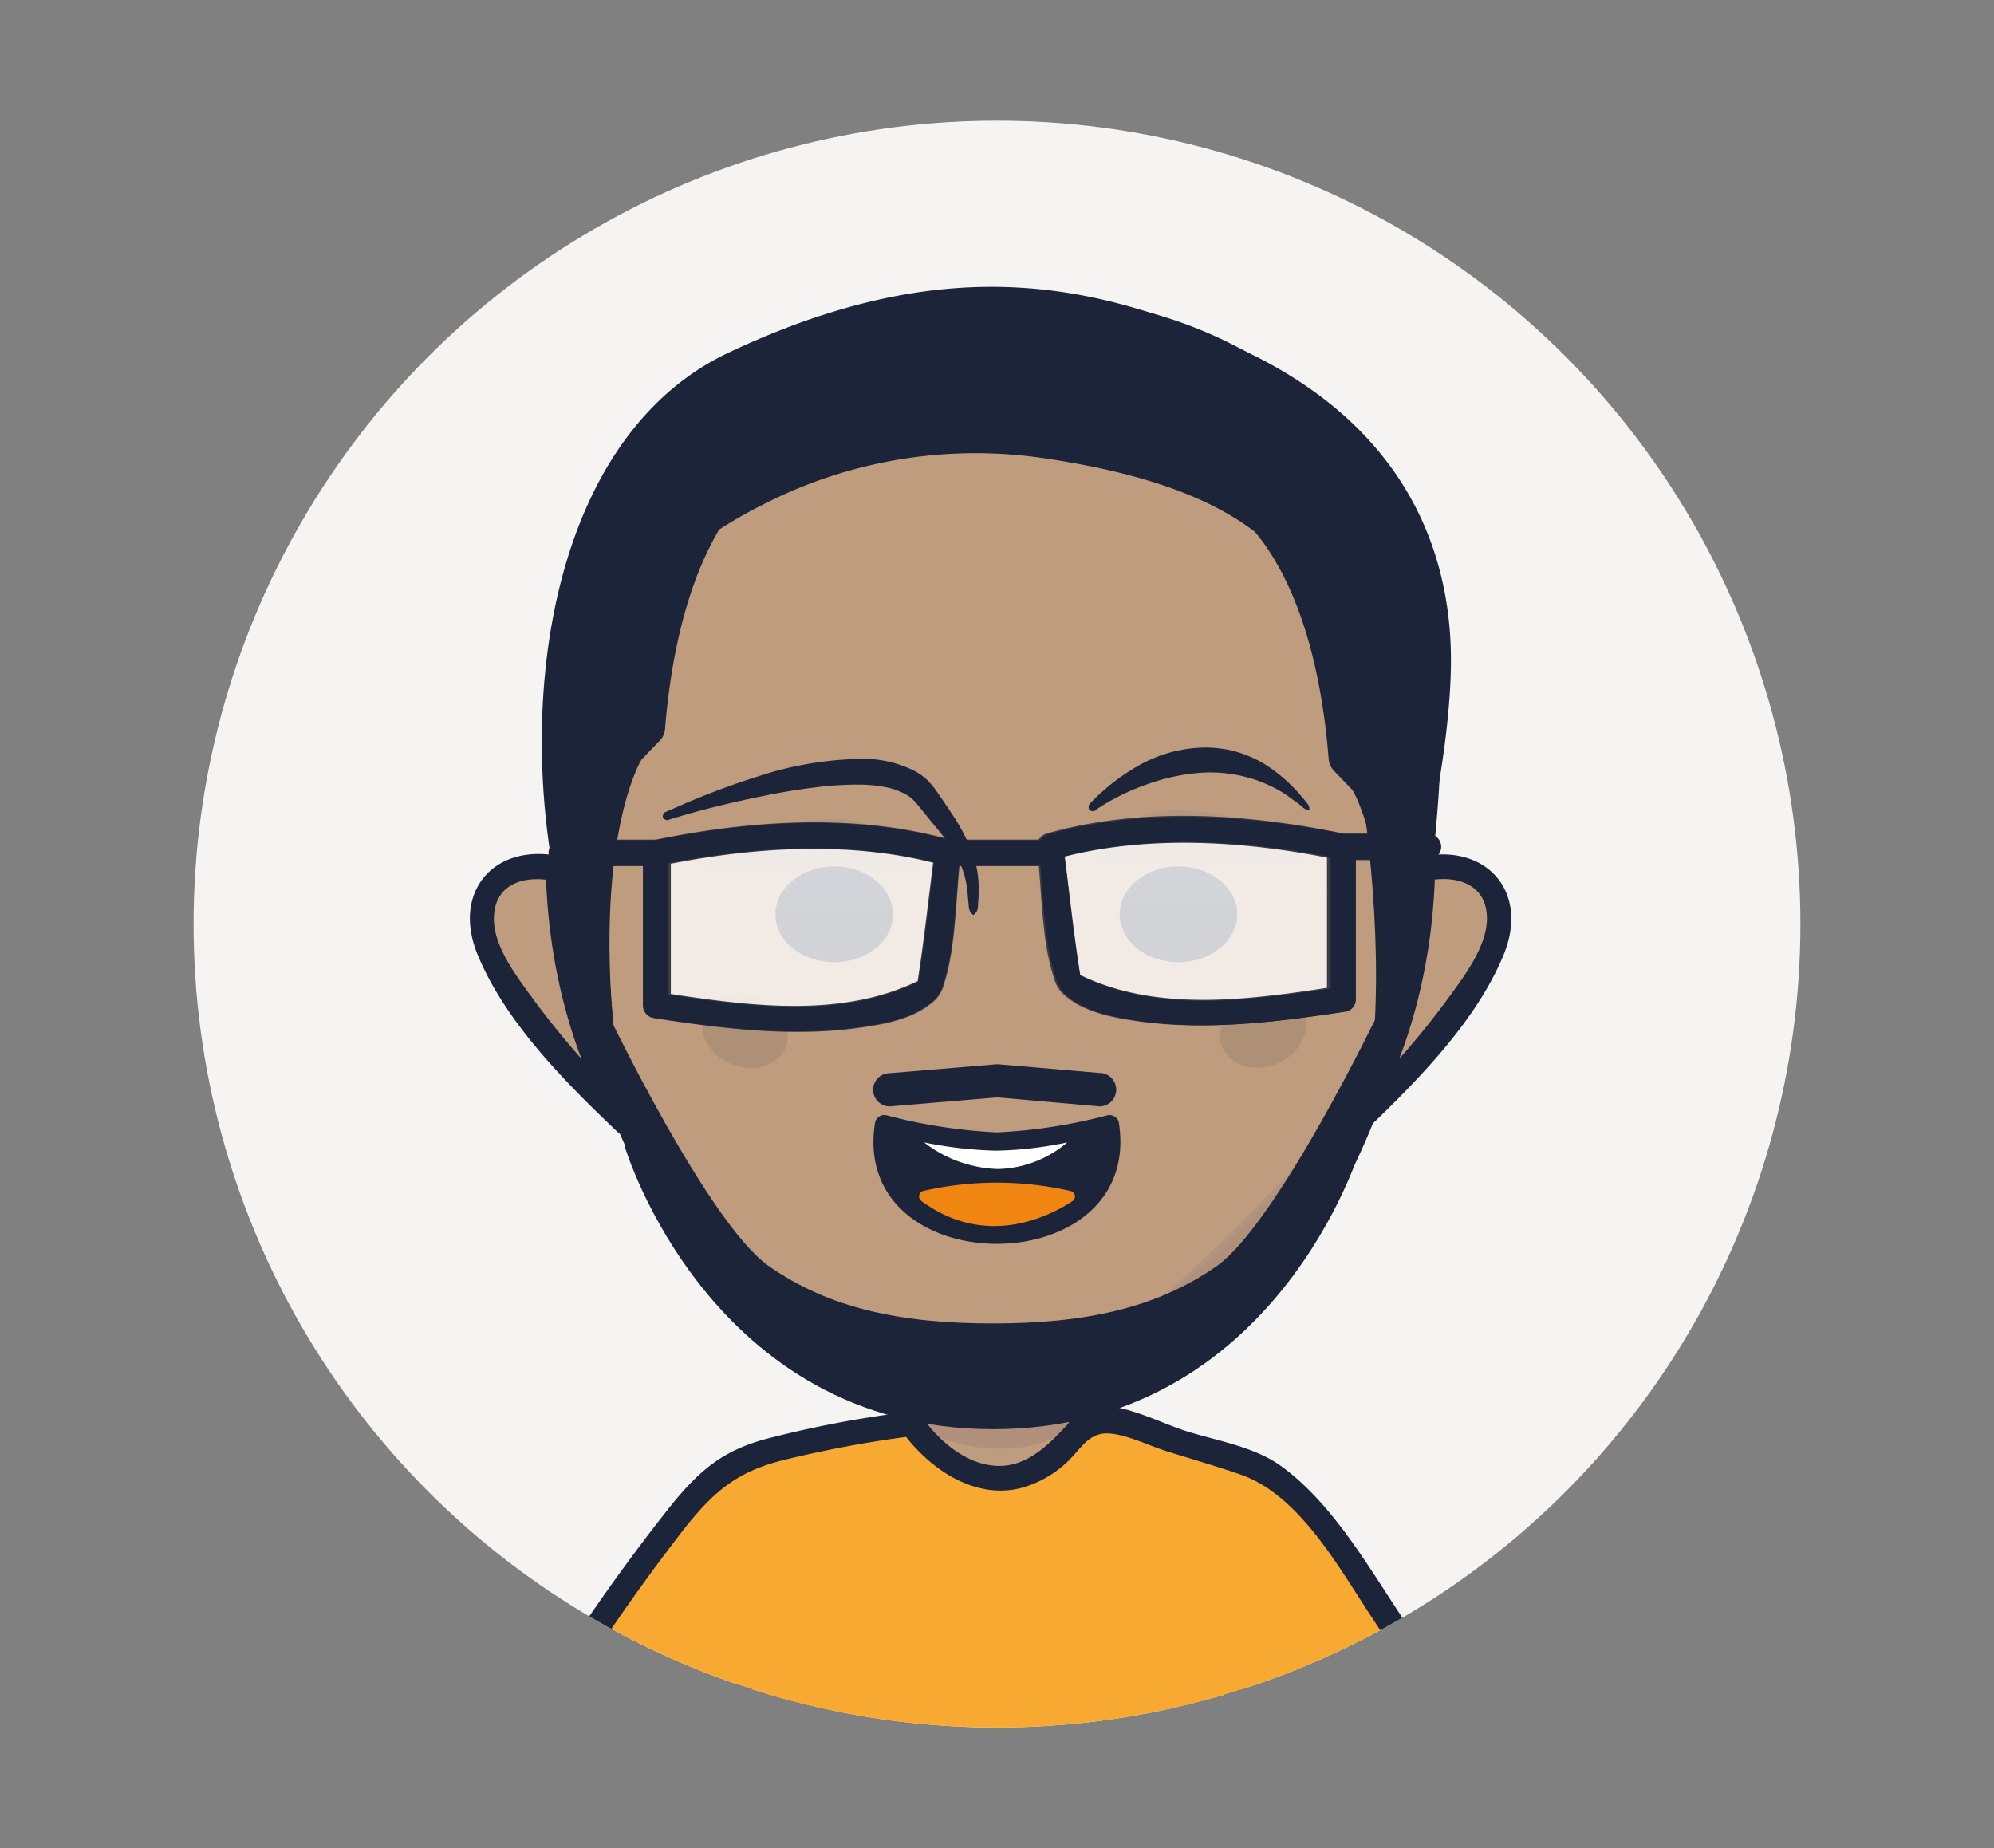 <svg id="Calque_1" data-name="Calque 1" xmlns="http://www.w3.org/2000/svg" xmlns:xlink="http://www.w3.org/1999/xlink" viewBox="0 0 224.86 208.42"><rect x="0" y="0" width="224.86" height="208.42" fill="#808080" stroke="none"/><defs><style>.cls-1{fill:#f5f4f2;}.cls-2{fill:none;opacity:0.5;}.cls-3{clip-path:url(#clip-path);}.cls-4{fill:#bf9c7e;}.cls-5,.cls-8{fill:#1b2439;}.cls-6{fill:#f8a931;}.cls-10,.cls-7{fill:#29235c;}.cls-7,.cls-8,.cls-9{opacity:0.1;}.cls-11{fill:#25509e;}.cls-12,.cls-13{opacity:0.07;}.cls-12{fill:url(#Dégradé_sans_nom_13);}.cls-13{fill:url(#Dégradé_sans_nom_13-2);}.cls-14{fill:#fff;}.cls-15{fill:#f18511;}.cls-16{opacity:0.8;}</style><clipPath id="clip-path"><circle class="cls-1" cx="112.43" cy="104.21" r="90.6"/></clipPath><linearGradient id="Dégradé_sans_nom_13" x1="91.01" y1="102.52" x2="91.01" y2="93.92" gradientUnits="userSpaceOnUse"><stop offset="0" stop-color="#fff" stop-opacity="0"/><stop offset="0.06" stop-color="#dce3ef" stop-opacity="0.16"/><stop offset="0.16" stop-color="#a4b6d7" stop-opacity="0.42"/><stop offset="0.26" stop-color="#7691c2" stop-opacity="0.63"/><stop offset="0.37" stop-color="#5275b2" stop-opacity="0.79"/><stop offset="0.48" stop-color="#3960a7" stop-opacity="0.91"/><stop offset="0.59" stop-color="#2a54a0" stop-opacity="0.98"/><stop offset="0.72" stop-color="#25509e"/></linearGradient><linearGradient id="Dégradé_sans_nom_13-2" x1="-1933.63" y1="101.55" x2="-1933.63" y2="92.96" gradientTransform="matrix(-1, 0, 0, 1, -1797.76, 0)" xlink:href="#Dégradé_sans_nom_13"/></defs><title>avatar-Dylan</title><circle class="cls-2" cx="112.43" cy="104.21" r="90.6"/><circle class="cls-1" cx="112.43" cy="104.21" r="90.6"/><g class="cls-3"><path class="cls-4" d="M84.08,192.93l-1.44-27.25c3.13-2.81,20.39-4.15,22.26-7.12s-.49-9.83-.49-9.83h15.08s-1.73,6.87.14,9.83,18.5,4.31,21.63,7.12l-2.42,27.25"/><path class="cls-5" d="M85,192.93l-.75-14.12-.48-9.06a20.84,20.84,0,0,1-.16-2.95c.14-1.4-.16-.47.13-.74,2-1.88,7.06-2.17,9.62-2.72,3.28-.71,6.94-1.17,10-2.63,4.65-2.22,3.28-8.16,1.93-12.24l-.92,1.21h15.08l-.92-1.21c-1,4.22-2,10.08,2.61,12.28,2.95,1.41,6.47,1.89,9.64,2.6,2,.44,8.63,1.33,9.51,2.61,0,0-.33,3.13-.4,4l-.83,9.36-1.21,13.62c-.11,1.23,1.8,1.22,1.91,0l1.08-12.17.79-8.86c.15-1.65.89-4.2.52-5.82-.75-3.21-7-3.72-9.76-4.33-3.3-.75-6.91-1.22-10-2.56-3.81-1.63-2.79-6.85-2-10.21a1,1,0,0,0-.92-1.21H104.41a1,1,0,0,0-.92,1.21c1.15,3.5,2.34,8.11-1.28,10.16-2.6,1.47-6.45,1.73-9.32,2.35s-10.06,1.09-11.2,4.38c-.44,1.25.2,3.74.27,5l.47,8.89.69,13.12c.07,1.23,2,1.24,1.92,0Z"/><path class="cls-6" d="M60.54,194.16S77,167.49,82.56,165s20.24-4.46,20.24-4.46,8.73,12.69,18.13,1.63c0,0,1.39-2.26,2.77-2.26s11.07,3.31,17.89,5.36,23,30.35,23,30.35"/><path class="cls-5" d="M61.78,194.89A226.52,226.52,0,0,1,77.2,172.35c3.26-4.09,5.82-6.34,11-7.66a131.69,131.69,0,0,1,15-2.78l-1.62-.66c3,4.21,8.12,7.89,13.5,6.57A12.13,12.13,0,0,0,120.2,165c1.6-1.42,2.44-3.41,4.7-3.35,2.07.06,4.67,1.39,6.65,2,2.77.88,5.59,1.68,8.35,2.64,6.66,2.3,11.11,10.56,14.82,16.13,3,4.56,5.94,9.21,8.66,14a1.44,1.44,0,0,0,2.48-1.45q-3.83-6.66-8.07-13.07c-3.71-5.63-7.79-12.61-13.38-16.61-3.06-2.18-7.2-2.81-10.73-3.93-2.81-.9-7.11-3.17-10.17-2.79-1.55.19-2.36,1.22-3.35,2.3-2.36,2.56-5,5-8.71,4.33-3-.5-5.72-2.94-7.41-5.32a1.53,1.53,0,0,0-1.62-.66,122.37,122.37,0,0,0-16.11,3.07c-4.84,1.33-7.4,3.52-10.56,7.38A219.48,219.48,0,0,0,59.3,193.44c-1,1.58,1.51,3,2.48,1.45Z"/><path class="cls-7" d="M105.43,155.67l-2.5,5.2s10.34,5.64,18.13,0a30,30,0,0,1-1.78-5.65Z"/><path class="cls-4" d="M160.4,98s8.71-2.1,8.71,5.48S152.7,126.7,152.7,126.7A61.37,61.37,0,0,0,160.4,98Z"/><path class="cls-5" d="M160.78,99.36c3.19-.72,6.82.16,6.9,4.1.07,3.31-2.75,6.87-4.59,9.41a97,97,0,0,1-11.4,12.82l2.24,1.73c5.21-8.74,7.72-19.35,7.9-29.44A1.43,1.43,0,0,0,159,98c-.17,9.58-2.55,19.69-7.5,28a1.43,1.43,0,0,0,2.24,1.73c5.89-5.65,12.63-12.38,15.8-20,3-7.22-2-12.76-9.49-11.07C158.22,97,159,99.76,160.78,99.36Z"/><path class="cls-4" d="M63,98s-8.71-2.1-8.71,5.48S70.68,126.7,70.68,126.7A61.37,61.37,0,0,1,63,98Z"/><path class="cls-5" d="M63.36,96.61c-7.49-1.69-12.48,3.85-9.49,11.07,3.16,7.65,9.9,14.38,15.8,20A1.43,1.43,0,0,0,71.91,126c-5-8.3-7.34-18.42-7.5-28a1.43,1.43,0,0,0-2.86,0c.18,10.09,2.68,20.7,7.89,29.44l2.25-1.73a96.94,96.94,0,0,1-11.4-12.82c-1.84-2.53-4.68-6.1-4.59-9.41.09-4,3.69-4.82,6.9-4.1C64.39,99.76,65.15,97,63.36,96.61Z"/><path class="cls-4" d="M111.94,156.87c54.24,0,48.81-81.23,48.81-81.23s0-41.18-48.81-41.18S63.13,75.64,63.13,75.64,57.71,156.87,111.94,156.87Z"/><path class="cls-5" d="M111.94,158.29c15.15-.15,28.19-6.95,36.62-19.59,7.66-11.47,11.05-25.46,12.69-39,1.71-14.11,2.61-29.71-4-42.8-7.13-14.21-21.36-21.69-36.76-23.41-17.59-2-37.61,1.57-49.23,16.08-9.67,12.08-10.37,26.82-9.45,41.5,1.89,30.38,14,66.86,50.09,67.22a1.43,1.43,0,0,0,0-2.85c-31.59-.32-43.74-30.57-46.66-57.63-1.34-12.4-2.22-26.19,3-37.88C74.78,45.5,88.69,37.87,104,36.28c17.31-1.8,37.13,1.82,47.73,16.92,7.85,11.18,8.22,24.16,7.46,37.21-1.68,28.88-12.62,64.67-47.28,65A1.43,1.43,0,0,0,111.94,158.29Z"/><ellipse class="cls-5" cx="132.89" cy="103.11" rx="6.63" ry="5.4"/><ellipse class="cls-5" cx="94.07" cy="103.11" rx="6.63" ry="5.4"/><ellipse class="cls-8" cx="84" cy="116.26" rx="4.03" ry="4.95" transform="translate(-55.24 150.68) rotate(-68.03)"/><ellipse class="cls-8" cx="142.42" cy="116.26" rx="4.95" ry="4.03" transform="translate(-33.15 61.71) rotate(-21.97)"/><g class="cls-9"><path class="cls-10" d="M152.72,124.6s-22.27,25.09-30.78,28.3l-8.51,3.22s17.19.53,25.08-7.9S152.77,128.54,152.72,124.6Z"/><path class="cls-11" d="M113.93,156.33h-.51l-1,0,9.46-3.57c8.36-3.17,30.47-28,30.69-28.25l.35-.39v.52c.05,3.9-6.17,15.12-14.26,23.76C131.56,155.94,116.85,156.33,113.93,156.33Zm38.55-31.16C149.4,128.6,130,150.09,122,153.09l-7.48,2.83c3.91-.06,17.24-.8,23.84-7.83C146,139.9,152,129.42,152.48,125.17Z"/></g><path class="cls-12" d="M104.68,102.37s-.81-10.67-11.67-10-13.47,5.09-15.67,10"/><path class="cls-13" d="M122.2,101.41s.81-10.68,11.67-10,13.47,5.09,15.68,10"/><path class="cls-5" d="M74.74,92.2c0-.62.28-.59.49-.71l.67-.29,1.33-.58c.89-.38,1.78-.75,2.69-1.1,1.8-.71,3.63-1.35,5.49-1.94a39.06,39.06,0,0,1,11.67-2,12.77,12.77,0,0,1,6.22,1.45,7.19,7.19,0,0,1,1.41,1.07l.59.69.43.6c.55.8,1.11,1.6,1.63,2.42A20.09,20.09,0,0,1,110,97.27a11.38,11.38,0,0,1,.36,3c0,.5,0,1-.05,1.47s.08,1-.55,1.45c-.62-.48-.49-1-.55-1.43s-.08-1-.14-1.41a10.08,10.08,0,0,0-.64-2.61,19.58,19.58,0,0,0-3-4.58L103.68,91l-.45-.54-.37-.38a4.86,4.86,0,0,0-.92-.6,7.4,7.4,0,0,0-2.3-.75A15.73,15.73,0,0,0,97,88.48a37.89,37.89,0,0,0-5.49.37c-1.86.23-3.72.56-5.57.94s-3.71.79-5.56,1.26c-.93.23-1.85.48-2.77.74l-1.38.4-.68.21C75.34,92.45,75.17,92.65,74.74,92.2Z"/><path class="cls-5" d="M122.83,91.36c-.22-.67.14-.74.32-1l.65-.63c.44-.41.89-.8,1.36-1.19a24.18,24.18,0,0,1,3-2.07,15.59,15.59,0,0,1,7.14-2.15,13.3,13.3,0,0,1,3.82.37,13.63,13.63,0,0,1,3.49,1.48,17.62,17.62,0,0,1,2.9,2.29,17,17,0,0,1,1.23,1.32,7.89,7.89,0,0,1,.57.7,1.13,1.13,0,0,1,.36.86,1.11,1.11,0,0,1-.85-.39c-.23-.17-.44-.37-.68-.53-.48-.32-.92-.68-1.42-1a15.61,15.61,0,0,0-3-1.43,16.25,16.25,0,0,0-6.26-.85,23,23,0,0,0-6.31,1.38,24.66,24.66,0,0,0-3.09,1.34c-.51.26-1,.53-1.5.83l-.72.45C123.56,91.33,123.47,91.64,122.83,91.36Z"/><path class="cls-5" d="M112.44,128.78c4.81,0,12.7-2,12.7-2s2.12,12-12.7,12.65c-14.81-.63-12.7-12.65-12.7-12.65S107.64,128.78,112.44,128.78Z"/><path class="cls-5" d="M112.44,129.85a62.81,62.81,0,0,0,13-2l-1.32-.75c2.4,14.85-25.73,14.85-23.34,0l-1.32.75a62.92,62.92,0,0,0,13,2c1.38,0,1.38-2.11,0-2.15A60.22,60.22,0,0,1,100,125.78a1.07,1.07,0,0,0-1.31.75c-3,18.32,30.42,18.32,27.47,0a1.09,1.09,0,0,0-1.32-.75,60,60,0,0,1-12.42,1.92C111.06,127.74,111.06,129.89,112.44,129.85Z"/><path class="cls-14" d="M104.21,128.83a14.27,14.27,0,0,0,8.27,3,12.44,12.44,0,0,0,7.87-3,42.69,42.69,0,0,1-8,.93A45.66,45.66,0,0,1,104.21,128.83Z"/><path class="cls-15" d="M104.08,134.31a37.15,37.15,0,0,1,16.63,0,.63.63,0,0,1,.22,1.15c-2.7,1.77-9.81,5.33-17.06-.05A.64.64,0,0,1,104.08,134.31Z"/><path class="cls-5" d="M69.47,118.54s-4.9-43.93,3.44-52.27a52,52,0,0,1,13.23-9.42,52.52,52.52,0,0,1,31.36-5.21C137.42,54.53,146,61,149.55,71.21s6.76,32.17,5.23,47.32c6-19.17,8.81-34.55,8.84-43.92s-2.89-25.18-22.88-34.85c-18.58-9-35.75-10.73-58.56,0C56.56,51.82,56.85,97.4,69.47,118.54Z"/><path class="cls-5" d="M124,124.77l-11.28-1a1.93,1.93,0,0,0-.48,0l-11.9,1a1.88,1.88,0,0,1-1.88-1.88h0a1.88,1.88,0,0,1,1.88-1.87l12-1h.26L124,121a1.87,1.87,0,0,1,1.87,1.87h0A1.88,1.88,0,0,1,124,124.77Z"/><path class="cls-5" d="M137.2,142.78c-6.81,4.77-14.93,6.47-25.25,6.47s-18.44-1.7-25.25-6.47-18.22-28.59-18.22-28.59l2,15.19S80,161.17,112,161.17s41.46-31.79,41.46-31.79l2-15.19S144,138,137.2,142.78Z"/><g class="cls-16"><line class="cls-5" x1="74.15" y1="96.18" x2="63.54" y2="96.18"/><path class="cls-5" d="M74.15,94.68H63.54a1.5,1.5,0,0,0,0,3H74.15a1.5,1.5,0,0,0,0-3Z"/><path class="cls-14" d="M74.15,96.18s19.48-4.12,32.72,0l-2,15s-3.89,6.47-30.76,2.18Z"/><path class="cls-5" d="M74.55,97.63c10.26-2.13,21.77-2.9,31.92,0l-1.1-1.45c-.63,4.79-1.14,9.61-1.88,14.38-.19,1.21.8-.31-.23.18-8.84,4.16-19.32,2.62-28.71,1.18l1.1,1.45V96.18a1.5,1.5,0,0,0-3,0v17.19a1.51,1.51,0,0,0,1.1,1.45c7.55,1.16,15.37,2.16,23,1.11,2.7-.37,6-.93,8.19-2.72a3.78,3.78,0,0,0,1.49-2.14c1.46-4.49,1.34-10.26,1.94-14.89a1.53,1.53,0,0,0-1.1-1.45c-10.7-3.06-22.71-2.24-33.52,0C71.86,95.12,72.66,98,74.55,97.63Z"/><path class="cls-14" d="M151.13,95.49s-19.48-4.11-32.72,0l2,15s3.89,6.47,30.76,2.18Z"/><path class="cls-5" d="M151.53,94c-10.81-2.24-22.82-3.06-33.52,0a1.52,1.52,0,0,0-1.1,1.44c.6,4.61.45,10.4,1.94,14.86a3.84,3.84,0,0,0,1.49,2.17c2.14,1.75,5.35,2.32,8,2.7,7.69,1.09,15.59.08,23.2-1.09a1.51,1.51,0,0,0,1.1-1.45V95.49a1.5,1.5,0,0,0-3,0v17.19l1.1-1.45c-9.38,1.44-19.87,3-28.71-1.18-1-.49,0,1-.23-.18-.74-4.77-1.25-9.59-1.87-14.38l-1.11,1.45c10.15-2.9,21.66-2.13,31.92,0C152.62,97.33,153.42,94.44,151.53,94Z"/><path class="cls-5" d="M106.87,97.68h11.54a1.5,1.5,0,0,0,0-3H106.87a1.5,1.5,0,0,0,0,3Z"/><path class="cls-5" d="M151.13,97h9.56a1.5,1.5,0,0,0,0-3h-9.56a1.5,1.5,0,0,0,0,3Z"/></g><path class="cls-5" d="M73.86,94.75H63.17a1.43,1.43,0,0,0,0,2.85H73.86a1.43,1.43,0,0,0,0-2.86Z"/><path class="cls-5" d="M74.24,97.56c10.36-2.13,22-2.91,32.22,0l-1-1.38c-.63,4.79-1.1,9.62-1.89,14.38-.2,1.19.78-.27-.26.24-8.84,4.28-19.64,2.62-29,1.19l1.05,1.38V96.18a1.43,1.43,0,0,0-2.86,0v17.19a1.44,1.44,0,0,0,1,1.38c7.61,1.16,15.48,2.16,23.16,1.11,2.7-.37,6-.92,8.22-2.71a3.76,3.76,0,0,0,1.45-2.08c1.5-4.45,1.35-10.28,2-14.89a1.42,1.42,0,0,0-1-1.37c-10.78-3.07-22.85-2.25-33.74,0C71.68,95.17,72.44,97.93,74.24,97.56Z"/><path class="cls-5" d="M151.83,94.12c-10.88-2.24-23-3.07-33.73,0a1.43,1.43,0,0,0-1,1.38c.6,4.57.43,10.43,2,14.85a3.78,3.78,0,0,0,1.46,2.11c2.15,1.75,5.38,2.31,8,2.69,7.73,1.09,15.68.08,23.34-1.09a1.43,1.43,0,0,0,1-1.38V95.49a1.43,1.43,0,0,0-2.85,0v17.19l1-1.37c-9.37,1.42-20.18,3.08-29-1.2-1-.51-.06,1-.27-.24-.79-4.76-1.26-9.59-1.88-14.37l-1,1.37c10.24-2.92,21.85-2.13,32.21,0C152.87,97.24,153.64,94.49,151.83,94.12Z"/><path class="cls-5" d="M106.84,97.61h11.64a1.43,1.43,0,0,0,0-2.85H106.84a1.43,1.43,0,0,0,0,2.85Z"/><path class="cls-5" d="M151.45,96.92h9.64a1.43,1.43,0,0,0,0-2.86h-9.64a1.43,1.43,0,0,0,0,2.86Z"/><path class="cls-5" d="M74.43,83.49,67,91.2a2.18,2.18,0,0,1-3.75-1.57c.32-10.33,1.87-31.85,9.32-35.71,5.08-2.62,8.54-2.55,10.7-1.85a2.16,2.16,0,0,1,.87,3.57C81.3,58.59,76.32,66,75,82.15A2.16,2.16,0,0,1,74.43,83.49Z"/><path class="cls-5" d="M72.33,85.67s-5.59,9.06-2.84,33.25C66.8,110.43,58.8,86.78,72.33,85.67Z"/><path class="cls-5" d="M150.43,86.93l7.42,7.7a2.18,2.18,0,0,0,3.75-1.57c-.32-10.33-1.87-31.85-9.32-35.7-5.08-2.63-8.54-2.55-10.7-1.86a2.16,2.16,0,0,0-.87,3.57c2.85,3,7.83,10.32,9.12,26.51A2.23,2.23,0,0,0,150.43,86.93Z"/><path class="cls-5" d="M152.53,89.1s5.59,9.07,2.84,33.26C158.06,113.87,166.06,90.21,152.53,89.1Z"/></g></svg>